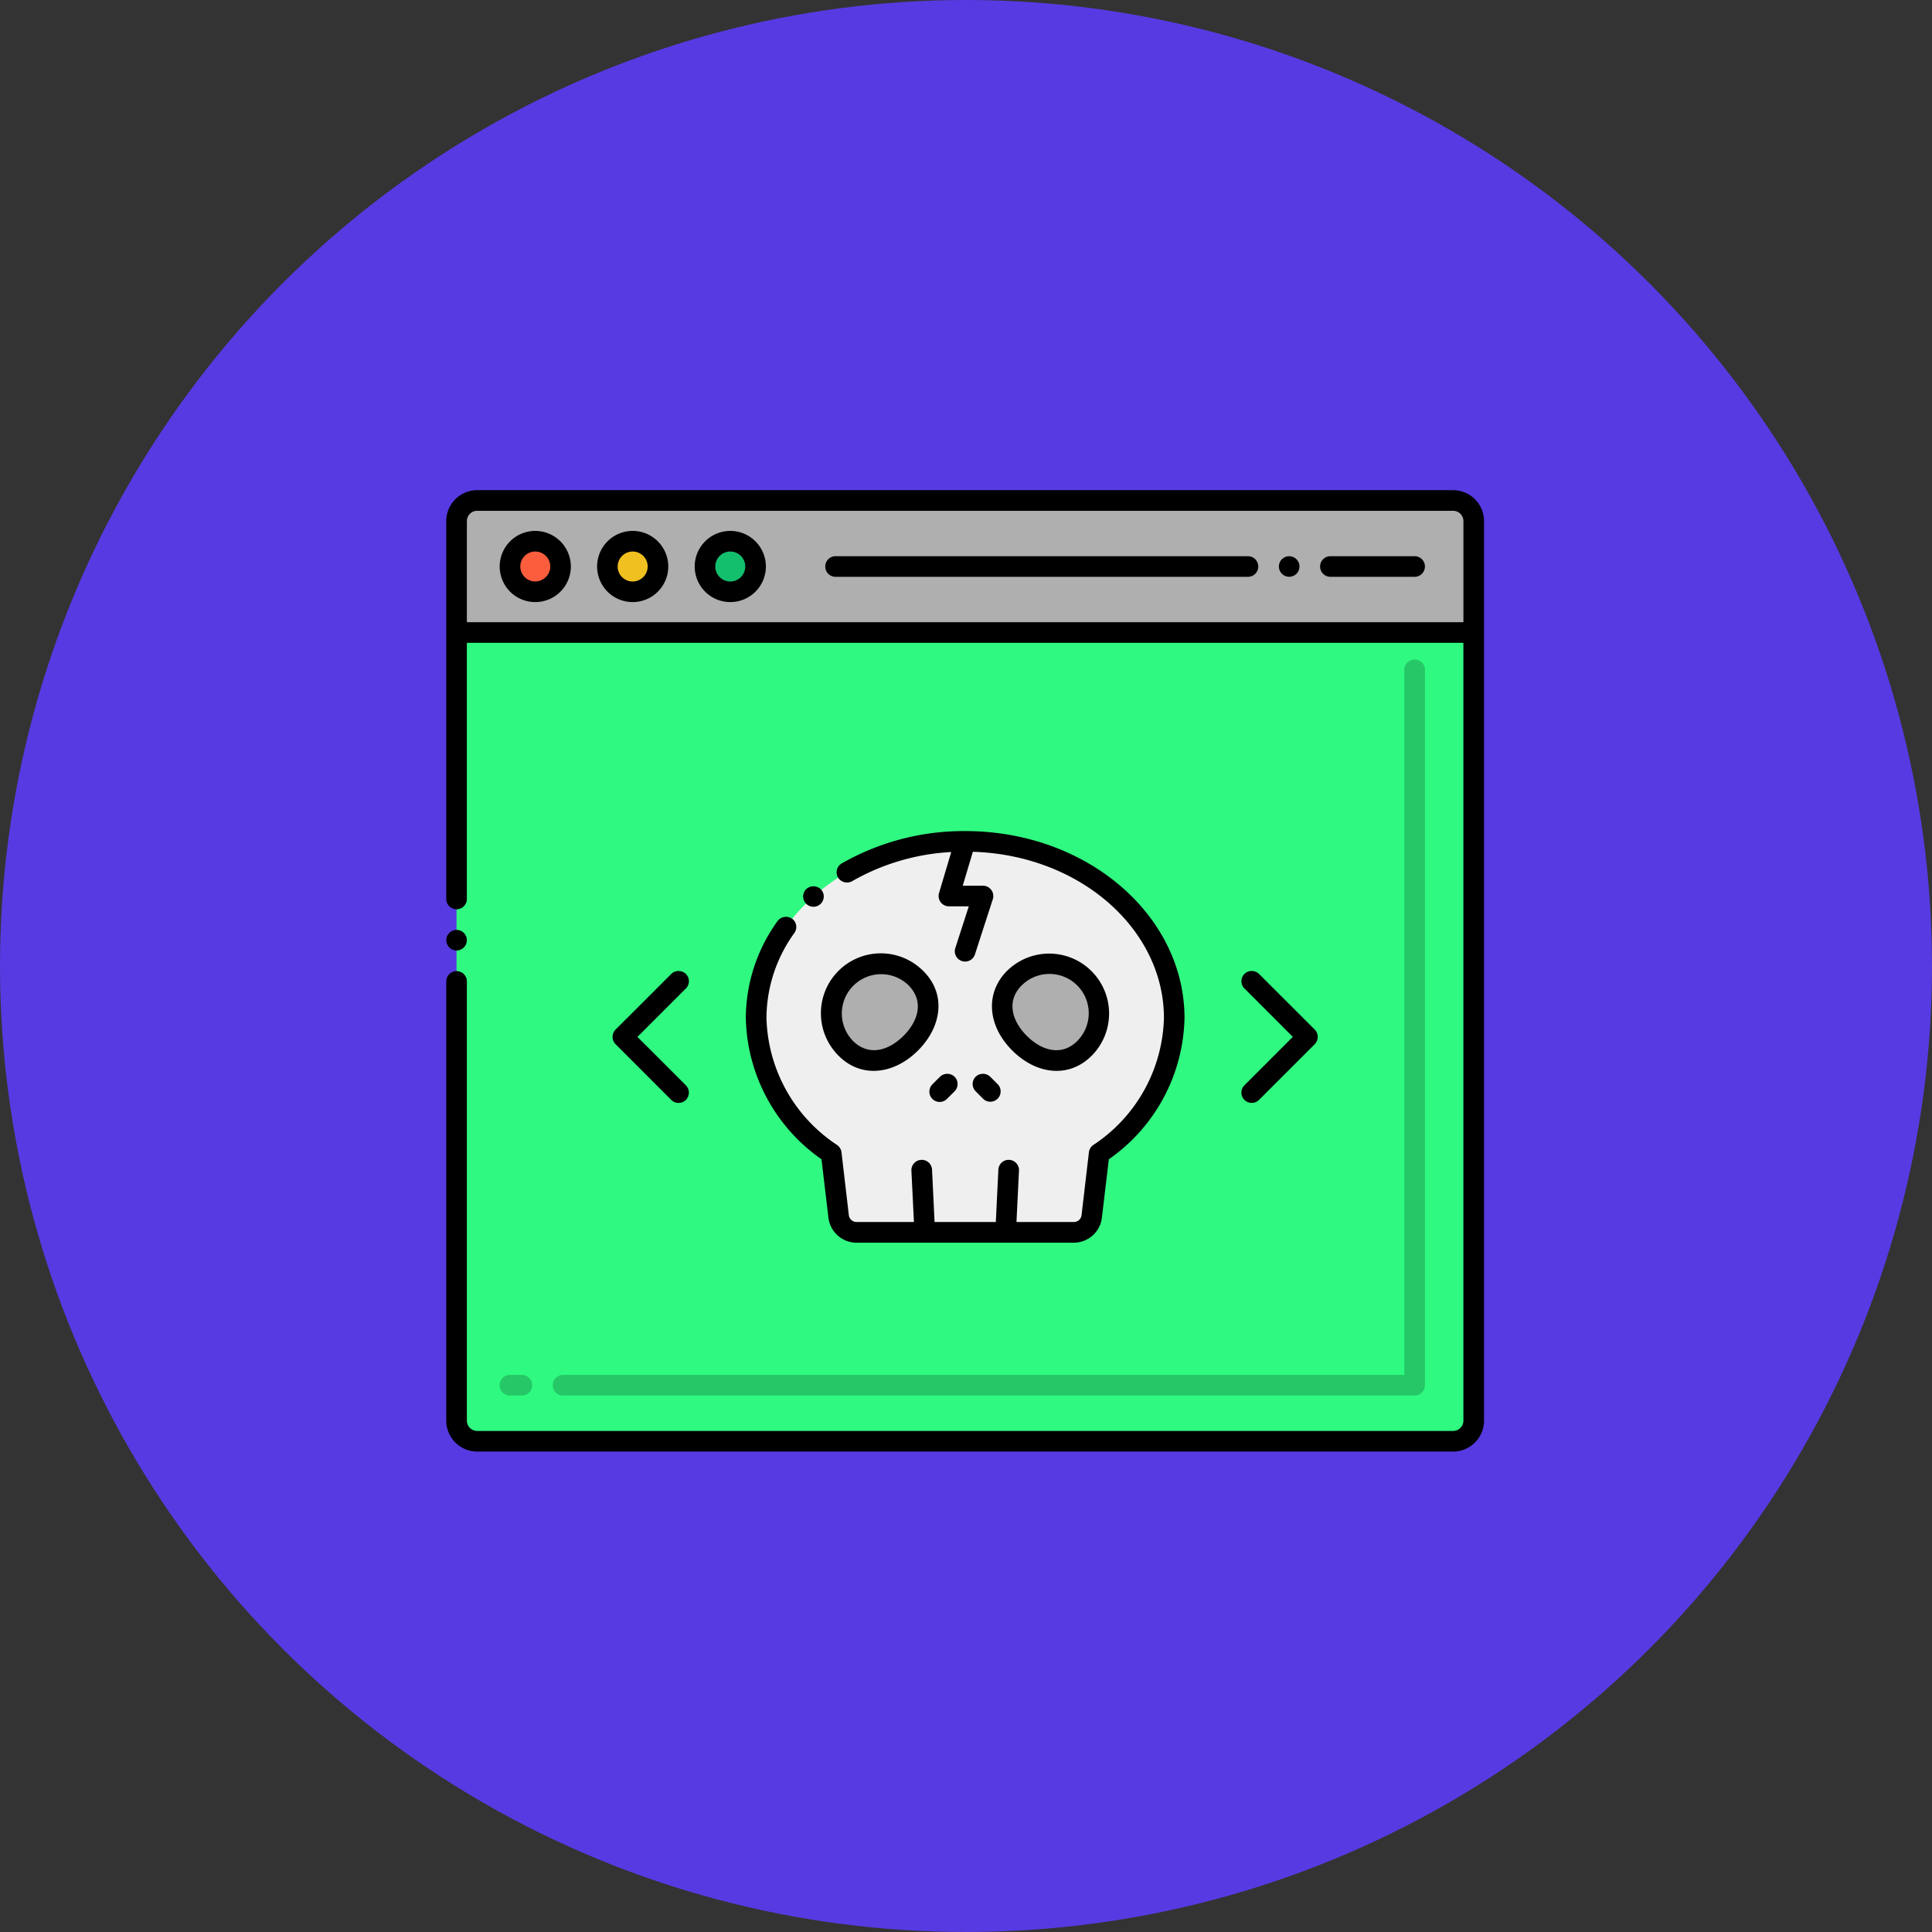 <svg xmlns="http://www.w3.org/2000/svg" width="105" height="105" viewBox="0 0 105 105">
  <rect x="0" y="0" width="105" height="105" fill="#333333" stroke="none"/>
  <g id="Grupo_83848" data-name="Grupo 83848" transform="translate(2796 8425)">
    <circle id="_240_F_321763424_EUgnpmBP81OrR6HvnHsT5Mthjtk0JLcN" data-name="240_F_321763424_EUgnpmBP81OrR6HvnHsT5Mthjtk0JLcN" cx="52.5" cy="52.5" r="52.5" transform="translate(-2796 -8425)" fill="#583ae2"/>
    <g id="Layer_1" transform="translate(-2773.915 -8409.791)">
      <g id="Grupo_955724" data-name="Grupo 955724" transform="translate(2.167 11.431)">
        <g id="Grupo_955723" data-name="Grupo 955723" transform="translate(0.56 0.56)">
          <g id="Grupo_955705" data-name="Grupo 955705" transform="translate(0 7.177)">
            <g id="Grupo_955704" data-name="Grupo 955704" transform="translate(0 0)">
              <path id="Trazado_656071" data-name="Trazado 656071" d="M59.949,45.953V88.785a1.121,1.121,0,0,1-1.121,1.121H5.788a1.121,1.121,0,0,1-1.121-1.121V45.953Z" transform="translate(-4.667 -45.953)" fill="#2ff980"/>
            </g>
          </g>
          <g id="Grupo_955712" data-name="Grupo 955712" transform="translate(16.281 18.528)">
            <g id="Grupo_955707" data-name="Grupo 955707">
              <g id="Grupo_955706" data-name="Grupo 955706">
                <path id="Trazado_656072" data-name="Trazado 656072" d="M88.673,96.6c-6.274,0-11.36,4.3-11.36,9.6a9.076,9.076,0,0,0,4.079,7.367l.4,3.42a.979.979,0,0,0,.972.864H94.576a.979.979,0,0,0,.972-.864l.4-3.42a9.075,9.075,0,0,0,4.079-7.367c0-5.3-5.086-9.6-11.36-9.6Z" transform="translate(-77.313 -96.6)" fill="#efefef"/>
              </g>
            </g>
            <g id="Grupo_955709" data-name="Grupo 955709" transform="translate(4.082 6.643)">
              <g id="Grupo_955708" data-name="Grupo 955708">
                <path id="Trazado_656073" data-name="Trazado 656073" d="M99.849,130.565c-1.053,1.053-2.48,1.334-3.533.281a2.7,2.7,0,1,1,3.814-3.814C101.184,128.085,100.9,129.512,99.849,130.565Z" transform="translate(-95.527 -126.243)" fill="#afafaf"/>
              </g>
            </g>
            <g id="Grupo_955711" data-name="Grupo 955711" transform="translate(13.371 6.643)">
              <g id="Grupo_955710" data-name="Grupo 955710">
                <path id="Trazado_656074" data-name="Trazado 656074" d="M137.918,130.565c1.053,1.053,2.48,1.334,3.533.281a2.7,2.7,0,1,0-3.814-3.814C136.584,128.085,136.865,129.512,137.918,130.565Z" transform="translate(-136.974 -126.243)" fill="#afafaf"/>
              </g>
            </g>
          </g>
          <g id="Grupo_955714" data-name="Grupo 955714">
            <g id="Grupo_955713" data-name="Grupo 955713">
              <path id="Trazado_656075" data-name="Trazado 656075" d="M59.949,15.052v6.056H4.667V15.052a1.121,1.121,0,0,1,1.121-1.121H58.829A1.121,1.121,0,0,1,59.949,15.052Z" transform="translate(-4.667 -13.931)" fill="#afafaf"/>
            </g>
          </g>
          <g id="Grupo_955716" data-name="Grupo 955716" transform="translate(2.904 2.214)">
            <g id="Grupo_955715" data-name="Grupo 955715">
              <circle id="Elipse_5637" data-name="Elipse 5637" cx="1.374" cy="1.374" r="1.374" fill="#fc5d3d"/>
            </g>
          </g>
          <g id="Grupo_955718" data-name="Grupo 955718" transform="translate(8.203 2.214)">
            <g id="Grupo_955717" data-name="Grupo 955717">
              <circle id="Elipse_5638" data-name="Elipse 5638" cx="1.374" cy="1.374" r="1.374" fill="#f0c020"/>
            </g>
          </g>
          <g id="Grupo_955720" data-name="Grupo 955720" transform="translate(13.503 2.214)">
            <g id="Grupo_955719" data-name="Grupo 955719">
              <circle id="Elipse_5639" data-name="Elipse 5639" cx="1.374" cy="1.374" r="1.374" fill="#13bf6d"/>
            </g>
          </g>
          <g id="Grupo_955722" data-name="Grupo 955722" transform="translate(2.344 8.644)">
            <g id="Grupo_955721" data-name="Grupo 955721" transform="translate(0 0)">
              <path id="Trazado_656076" data-name="Trazado 656076" d="M64.85,92.5H18.57a.56.56,0,1,1,0-1.121H64.29V53.059a.56.56,0,1,1,1.121,0V91.944A.56.56,0,0,1,64.85,92.5Zm-48.521,0h-.645a.56.56,0,1,1,0-1.121h.645a.56.56,0,1,1,0,1.121Z" transform="translate(-15.124 -52.499)" fill="#25c766"/>
            </g>
          </g>
        </g>
        <path id="Trazado_656077" data-name="Trazado 656077" d="M88.91,107.623a.56.56,0,1,0,.791.047A.577.577,0,0,0,88.91,107.623Z" transform="translate(-69.324 -85.96)"/>
        <path id="Trazado_656078" data-name="Trazado 656078" d="M77.316,98.859a.573.573,0,0,0-.782.132,9.052,9.052,0,0,0-1.723,5.267,9.593,9.593,0,0,0,4.113,7.678l.377,3.176a1.541,1.541,0,0,0,1.528,1.358H92.634a1.541,1.541,0,0,0,1.528-1.358l.377-3.176a9.593,9.593,0,0,0,4.113-7.678c0-5.554-5.267-10.159-11.921-10.159a13.367,13.367,0,0,0-6.71,1.759.562.562,0,0,0-.2.766.576.576,0,0,0,.766.2,12.11,12.11,0,0,1,5.388-1.586l-.664,2.23a.564.564,0,0,0,.538.722h1.08l-.728,2.25a.561.561,0,1,0,1.067.345l.966-2.983a.561.561,0,0,0-.533-.733H86.6l.55-1.845c5.874.184,10.384,4.249,10.384,9.03a8.525,8.525,0,0,1-3.844,6.91.56.56,0,0,0-.233.392l-.4,3.42a.421.421,0,0,1-.417.37h-3.12l.137-2.79a.561.561,0,0,0-1.121-.056l-.138,2.846H85.069l-.138-2.846a.561.561,0,0,0-1.121.056l.137,2.79h-3.12a.421.421,0,0,1-.417-.37l-.4-3.42a.571.571,0,0,0-.233-.392,8.525,8.525,0,0,1-3.844-6.91,7.927,7.927,0,0,1,1.517-4.617.562.562,0,0,0-.132-.782Z" transform="translate(-58.529 -75.572)"/>
        <path id="Trazado_656079" data-name="Trazado 656079" d="M93.976,124.692a3.255,3.255,0,0,0,0,4.606c1.262,1.272,3.045,1,4.325-.28v0c1.29-1.29,1.547-3.072.28-4.323A3.253,3.253,0,0,0,93.976,124.692Zm3.532,3.532v0c-.824.824-1.9,1.109-2.739.28a2.137,2.137,0,0,1,3.021-3.023C98.627,126.337,98.328,127.408,97.508,128.224Z" transform="translate(-72.659 -98.567)"/>
        <path id="Trazado_656080" data-name="Trazado 656080" d="M139.931,129.308a3.257,3.257,0,0,0-4.606-4.606c-1.191,1.19-1.075,2.969.281,4.325C136.876,130.3,138.651,130.589,139.931,129.308Zm-3.813-3.814a2.136,2.136,0,0,1,3.021,3.021c-.831.831-1.916.543-2.74-.281S135.285,126.327,136.117,125.494Z" transform="translate(-104.846 -98.577)"/>
        <path id="Trazado_656081" data-name="Trazado 656081" d="M129.984,153.116a.56.56,0,0,0,0,.791l.412.415a.561.561,0,0,0,.793-.793l-.412-.412A.573.573,0,0,0,129.984,153.116Z" transform="translate(-101.211 -121.238)"/>
        <path id="Trazado_656082" data-name="Trazado 656082" d="M119.5,154.322a.559.559,0,0,0,.791,0l.415-.412a.562.562,0,0,0,0-.793.573.573,0,0,0-.793,0l-.412.412A.562.562,0,0,0,119.5,154.322Z" transform="translate(-93.079 -121.238)"/>
        <path id="Trazado_656083" data-name="Trazado 656083" d="M195.155,135.033a.56.56,0,0,0,.791,0l3.028-3.028a.562.562,0,0,0,0-.793l-3.028-3.026a.57.57,0,0,0-.791,0,.557.557,0,0,0,0,.791l2.629,2.631-2.629,2.631a.556.556,0,0,0,0,.793Z" transform="translate(-151.774 -101.896)"/>
        <path id="Trazado_656084" data-name="Trazado 656084" d="M46.482,128.186a.57.57,0,0,0-.791,0l-3.028,3.026a.562.562,0,0,0,0,.793l3.028,3.028a.56.56,0,0,0,.791-.793l-2.631-2.631,2.631-2.631A.555.555,0,0,0,46.482,128.186Z" transform="translate(-33.46 -101.895)"/>
        <circle id="Elipse_5640" data-name="Elipse 5640" cx="0.56" cy="0.56" r="0.56" transform="translate(0.001 23.897)"/>
        <path id="Trazado_656085" data-name="Trazado 656085" d="M56.889,11.431H3.848a1.683,1.683,0,0,0-1.681,1.681c0,.074,0,7.446,0,20.535a.56.56,0,0,0,1.121,0V19.727h54.16V62a.56.56,0,0,1-.56.56H3.849a.56.56,0,0,1-.56-.56V38.13a.56.56,0,0,0-1.121,0V62a1.683,1.683,0,0,0,1.681,1.681H56.888A1.683,1.683,0,0,0,58.569,62c0-5.44,0-47.418,0-48.888A1.683,1.683,0,0,0,56.889,11.431Zm-53.6,7.176V13.112a.561.561,0,0,1,.56-.56H56.889a.561.561,0,0,1,.56.56v5.495Z" transform="translate(-2.167 -11.431)"/>
        <path id="Trazado_656086" data-name="Trazado 656086" d="M17.056,21.309a1.934,1.934,0,1,0,1.934,1.934,1.939,1.939,0,0,0-1.934-1.934Zm0,2.748a.814.814,0,1,1,.814-.814.818.818,0,0,1-.814.814Z" transform="translate(-12.217 -19.095)"/>
        <path id="Trazado_656087" data-name="Trazado 656087" d="M40.7,21.309a1.934,1.934,0,1,0,1.934,1.934A1.936,1.936,0,0,0,40.7,21.309Zm0,2.75a.815.815,0,1,1,.814-.816A.818.818,0,0,1,40.7,24.059Z" transform="translate(-30.567 -19.095)"/>
        <path id="Trazado_656088" data-name="Trazado 656088" d="M64.354,21.309a1.934,1.934,0,1,0,1.934,1.934A1.936,1.936,0,0,0,64.354,21.309Zm0,2.75a.815.815,0,1,1,.814-.816A.818.818,0,0,1,64.354,24.059Z" transform="translate(-48.916 -19.095)"/>
        <path id="Trazado_656089" data-name="Trazado 656089" d="M117.052,27.439H94.64a.56.56,0,0,0,0,1.121h22.412a.56.56,0,1,0,0-1.121Z" transform="translate(-73.481 -23.851)"/>
        <circle id="Elipse_5641" data-name="Elipse 5641" cx="0.56" cy="0.56" r="0.56" transform="translate(45.252 3.588)"/>
        <path id="Trazado_656090" data-name="Trazado 656090" d="M219.217,27.439H214.64a.56.56,0,0,0,0,1.121h4.576a.56.56,0,1,0,0-1.121Z" transform="translate(-166.587 -23.851)"/>
      </g>
    </g>
  </g>
</svg>
